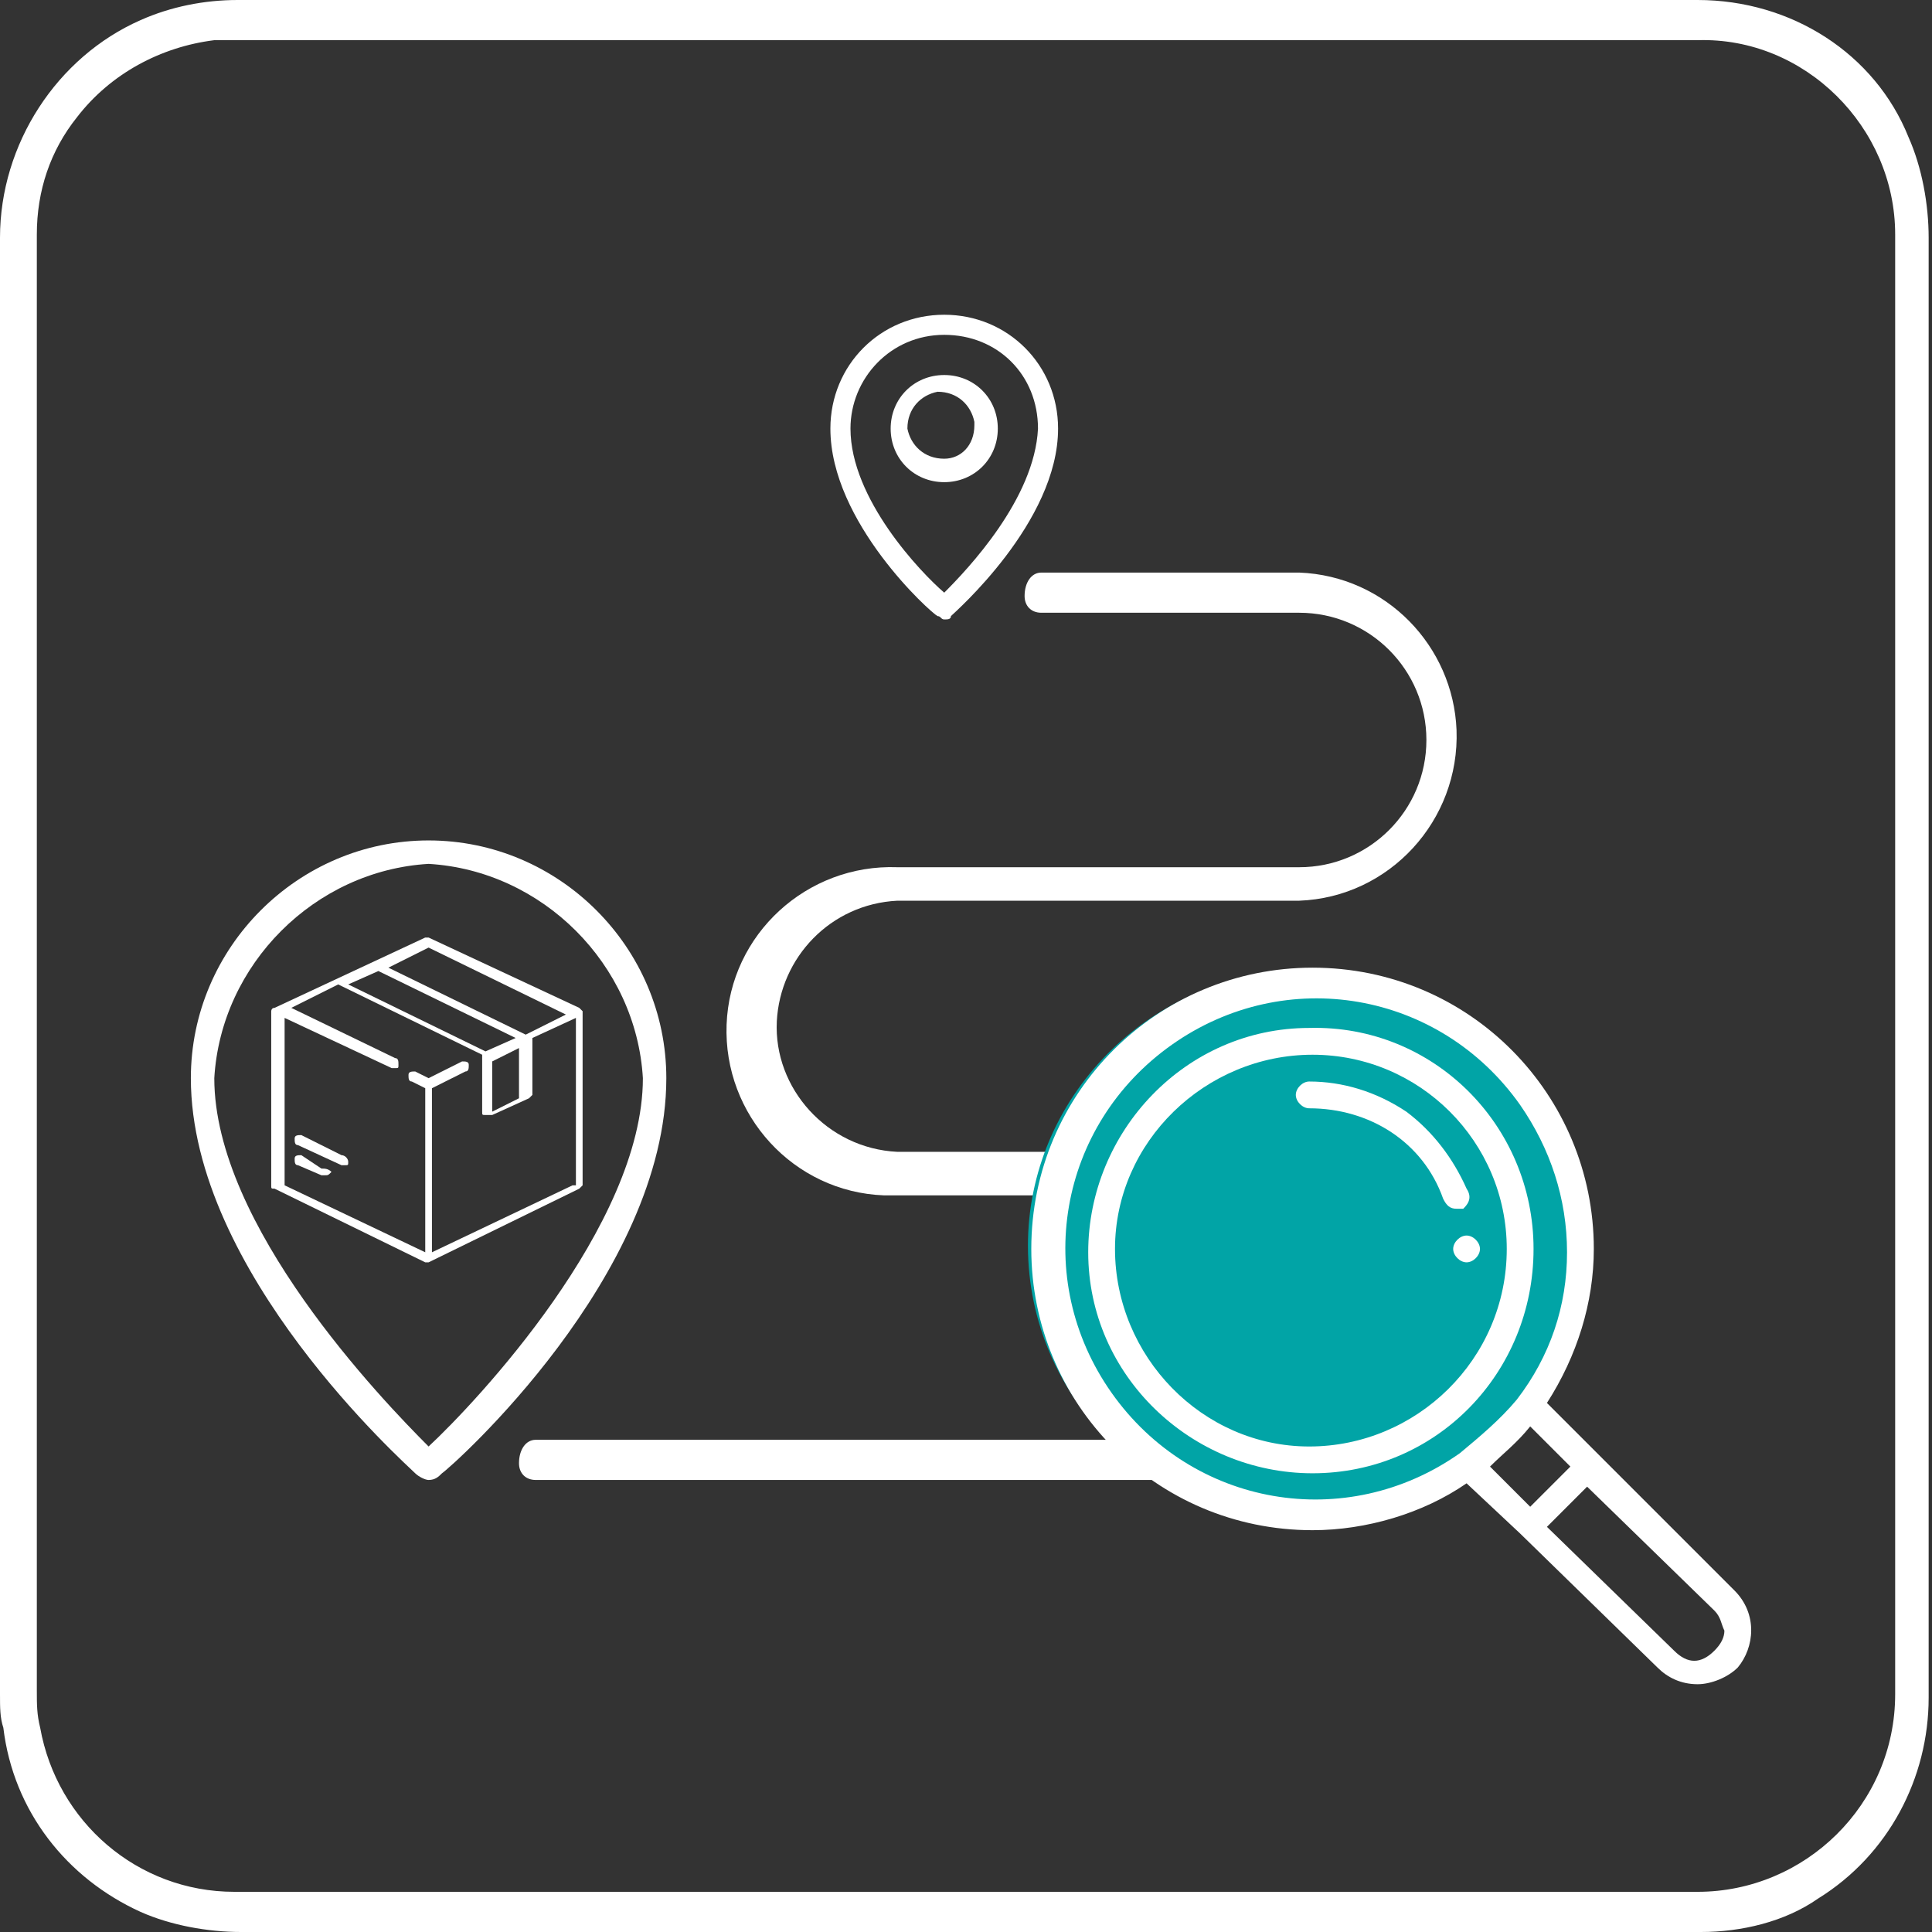 <?xml version="1.0" encoding="utf-8"?>
<!-- Generator: Adobe Illustrator 24.0.2, SVG Export Plug-In . SVG Version: 6.00 Build 0)  -->
<svg version="1.1" id="Calque_1" xmlns="http://www.w3.org/2000/svg" xmlns:xlink="http://www.w3.org/1999/xlink" x="0px" y="0px"
	 viewBox="0 0 57.7 57.7" style="enable-background:new 0 0 57.7 57.7;" xml:space="preserve">
<rect x="0" y="0" width="57.7" height="57.7" fill="#333333" stroke="none"/>
<style type="text/css">
	.st0{fill:#FFFFFF;}
	.st1{fill:#01A4A6;}
</style>
<title>TOURS</title>
<g id="Calque_2_1_">
	<g id="Calque_1-2">
		<path class="st0" d="M38.8,18.3c2.1,0,3.8,1.7,3.8,3.8s-1.7,3.8-3.8,3.8h-12c-2.7-0.1-5,2-5.1,4.7c-0.1,2.7,2,5,4.7,5.1
			c0.1,0,0.3,0,0.4,0h12c2.1,0,3.8,1.7,3.8,3.8S40.8,43,38.8,43H16c-0.3,0-0.5,0.3-0.5,0.7c0,0.3,0.2,0.5,0.5,0.5h22.8
			c2.7-0.1,4.8-2.4,4.7-5.1c-0.1-2.5-2.1-4.6-4.7-4.7h-12c-2.1-0.1-3.7-1.9-3.6-3.9c0.1-1.9,1.6-3.5,3.6-3.6h12
			c2.7-0.1,4.8-2.4,4.7-5.1c-0.1-2.5-2.1-4.6-4.7-4.7h-7.7c-0.3,0-0.5,0.3-0.5,0.7c0,0.3,0.2,0.5,0.5,0.5L38.8,18.3z"/>
		<path class="st0" d="M28.2,17.7c-0.7-0.6-2.8-2.8-2.8-4.9c0-1.5,1.2-2.8,2.8-2.8s2.8,1.2,2.8,2.8C30.9,14.9,28.9,17,28.2,17.7
			 M28.2,9.4c-1.9,0-3.4,1.5-3.4,3.4c0,2.8,3,5.5,3.2,5.6c0.1,0,0.1,0.1,0.2,0.1c0.1,0,0.2,0,0.2-0.1c0.1-0.1,3.2-2.8,3.2-5.6
			C31.6,10.9,30.1,9.4,28.2,9.4C28.2,9.4,28.2,9.4,28.2,9.4"/>
		<path class="st0" d="M28.2,13.7c-0.6,0-1-0.4-1.1-0.9c0-0.6,0.4-1,0.9-1.1c0.6,0,1,0.4,1.1,0.9c0,0,0,0.1,0,0.1
			C29.1,13.3,28.7,13.7,28.2,13.7 M28.2,11.2c-0.9,0-1.6,0.7-1.6,1.6c0,0.9,0.7,1.6,1.6,1.6s1.6-0.7,1.6-1.6c0,0,0,0,0,0
			C29.8,11.9,29.1,11.2,28.2,11.2C28.2,11.2,28.2,11.2,28.2,11.2"/>
		<path class="st0" d="M12.8,43.2c-1.4-1.4-6.4-6.6-6.4-11c0.2-3.4,3-6.2,6.4-6.4c3.4,0.2,6.2,3,6.4,6.4
			C19.2,36.6,14.2,41.9,12.8,43.2 M12.8,25.1c-3.9,0-7.1,3.2-7.1,7.1c0,5.8,6.4,11.5,6.7,11.8c0.1,0.1,0.3,0.2,0.4,0.2
			c0.2,0,0.3-0.1,0.4-0.2c0.3-0.2,6.7-5.9,6.7-11.8C19.9,28.3,16.7,25.1,12.8,25.1"/>
		<path class="st0" d="M17.1,35.4l-4.2,2v-4.9l1-0.5c0.1,0,0.1-0.1,0.1-0.2c0-0.1-0.1-0.1-0.2-0.1c0,0,0,0,0,0l-1,0.5l-0.4-0.2
			c-0.1,0-0.2,0-0.2,0.1c0,0.1,0,0.2,0.1,0.2l0.4,0.2v4.9l-4.2-2v-5l3.2,1.5h0.1c0.1,0,0.1,0,0.1-0.1c0-0.1,0-0.2-0.1-0.2l-3.1-1.5
			l1.4-0.7l4.3,2.1l0,0v1.7c0,0.1,0,0.1,0.1,0.1h0.1h0.1l1.1-0.5c0,0,0.1-0.1,0.1-0.1v-1.7l1.3-0.6V35.4z M15.5,31.3v1.5l-0.8,0.4
			v-1.5L15.5,31.3z M11.3,29l4.1,2l-0.9,0.4l-4.1-2L11.3,29z M12.8,28.3l4.1,2l-1.2,0.6l0,0l-4.1-2L12.8,28.3z M17.3,30.1L12.8,28
			c0,0-0.1,0-0.1,0l-4.5,2.1c-0.1,0-0.1,0.1-0.1,0.1v5.2c0,0.1,0,0.1,0.1,0.1l4.5,2.2h0.1l4.5-2.2c0,0,0.1-0.1,0.1-0.1v-5.2
			C17.4,30.2,17.4,30.2,17.3,30.1"/>
		<path class="st0" d="M9.6,34.9L9,34.5c-0.1,0-0.2,0-0.2,0.1c0,0.1,0,0.2,0.1,0.2c0,0,0,0,0,0l0.7,0.3h0.1c0.1,0,0.1,0,0.2-0.1
			C9.8,34.9,9.7,34.9,9.6,34.9"/>
		<path class="st0" d="M10.2,34.5L9,33.9c-0.1,0-0.2,0-0.2,0.1c0,0,0,0,0,0c0,0.1,0,0.2,0.1,0.2c0,0,0,0,0,0l1.3,0.6h0.1
			c0.1,0,0.1,0,0.1-0.1C10.4,34.6,10.3,34.5,10.2,34.5"/>
		<path class="st1" d="M39.1,45.5c4.5-0.1,8.2-3.9,8.1-8.4c-0.1-4.5-3.9-8.2-8.4-8.1c-4.5,0.1-8.1,3.8-8.1,8.2
			C30.7,41.8,34.5,45.5,39.1,45.5C39.1,45.5,39.1,45.5,39.1,45.5"/>
		<path class="st0" d="M43.8,36.9c-0.2,0-0.4,0.2-0.4,0.4c0,0.2,0.2,0.4,0.4,0.4c0.2,0,0.4-0.2,0.4-0.4C44.2,37.1,44,36.9,43.8,36.9
			"/>
		<path class="st0" d="M51.8,47.5l-5.6-5.6c0.9-1.4,1.4-3,1.4-4.6c0-4.6-3.7-8.4-8.4-8.4c-4.6,0-8.4,3.7-8.4,8.4
			c0,4.6,3.7,8.4,8.4,8.4c1.6,0,3.3-0.5,4.6-1.4l1.6,1.5l0,0l4.1,4c0.3,0.3,0.7,0.5,1.2,0.5c0.4,0,0.9-0.2,1.2-0.5
			C52.4,49.2,52.5,48.2,51.8,47.5C51.8,47.5,51.8,47.5,51.8,47.5 M43.6,43.4L43.6,43.4c-3.4,2.4-8,1.6-10.4-1.8s-1.6-8,1.8-10.4
			s8-1.6,10.4,1.8c0.9,1.3,1.4,2.8,1.4,4.4c0,1.6-0.5,3.1-1.5,4.4C44.8,42.4,44.2,42.9,43.6,43.4 M44.5,43.8
			c0.4-0.4,0.8-0.7,1.2-1.2l1.2,1.2c-0.4,0.4-0.8,0.8-1.2,1.2L44.5,43.8z M51.2,49.3c-0.2,0.2-0.4,0.3-0.6,0.3
			c-0.2,0-0.4-0.1-0.6-0.3l-3.8-3.7c0.4-0.4,0.8-0.8,1.2-1.2l3.8,3.7c0.2,0.2,0.2,0.4,0.3,0.6C51.5,48.9,51.4,49.1,51.2,49.3"/>
		<path class="st0" d="M39.1,30.7c-3.7,0-6.6,3.1-6.6,6.7c0,3.7,3.1,6.6,6.7,6.6c3.7,0,6.6-3,6.6-6.7C45.8,33.6,42.8,30.6,39.1,30.7
			 M39.1,43.2c-3.2,0-5.8-2.7-5.8-5.9c0-3.2,2.7-5.8,5.9-5.8c3.2,0,5.8,2.6,5.8,5.8C45,40.6,42.3,43.2,39.1,43.2"/>
		<path class="st0" d="M43.8,35.5c-0.4-0.9-1-1.7-1.8-2.3c-0.9-0.6-1.9-0.9-2.9-0.9c-0.2,0-0.4,0.2-0.4,0.4c0,0.2,0.2,0.4,0.4,0.4
			c1.8,0,3.4,1,4,2.7c0.1,0.2,0.2,0.3,0.4,0.3h0.2C43.8,36,44,35.8,43.8,35.5"/>
		<path class="st0" d="M1.1,28.8v21.7c0,0.4,0,0.7,0.1,1.1c0.5,2.8,2.9,4.9,5.8,4.9h43.7c3.2,0,5.9-2.6,5.9-5.9c0,0,0-0.1,0-0.1V7
			c0-3.2-2.7-5.9-5.9-5.8c0,0,0,0-0.1,0H7.1c-0.2,0-0.5,0-0.7,0c-1.6,0.2-3.1,1-4.1,2.3C1.5,4.5,1.1,5.7,1.1,7V28.8 M28.8,57.7H7.2
			c-1,0-2.1-0.2-3-0.6c-2.2-1-3.8-3-4.1-5.5C0,51.3,0,51,0,50.6c0-14.5,0-29,0-43.5c0-2.8,1.7-5.4,4.2-6.5C5.1,0.2,6.1,0,7.1,0h29.8
			c4.6,0,9.2,0,13.8,0c2.8,0,5.3,1.6,6.3,4.1c0.4,0.9,0.6,2,0.6,3V35c0,5.2,0,10.5,0,15.7c0,2.4-1.2,4.7-3.3,6c-1,0.7-2.3,1-3.5,1
			L28.8,57.7"/>
	</g>
</g>
</svg>
